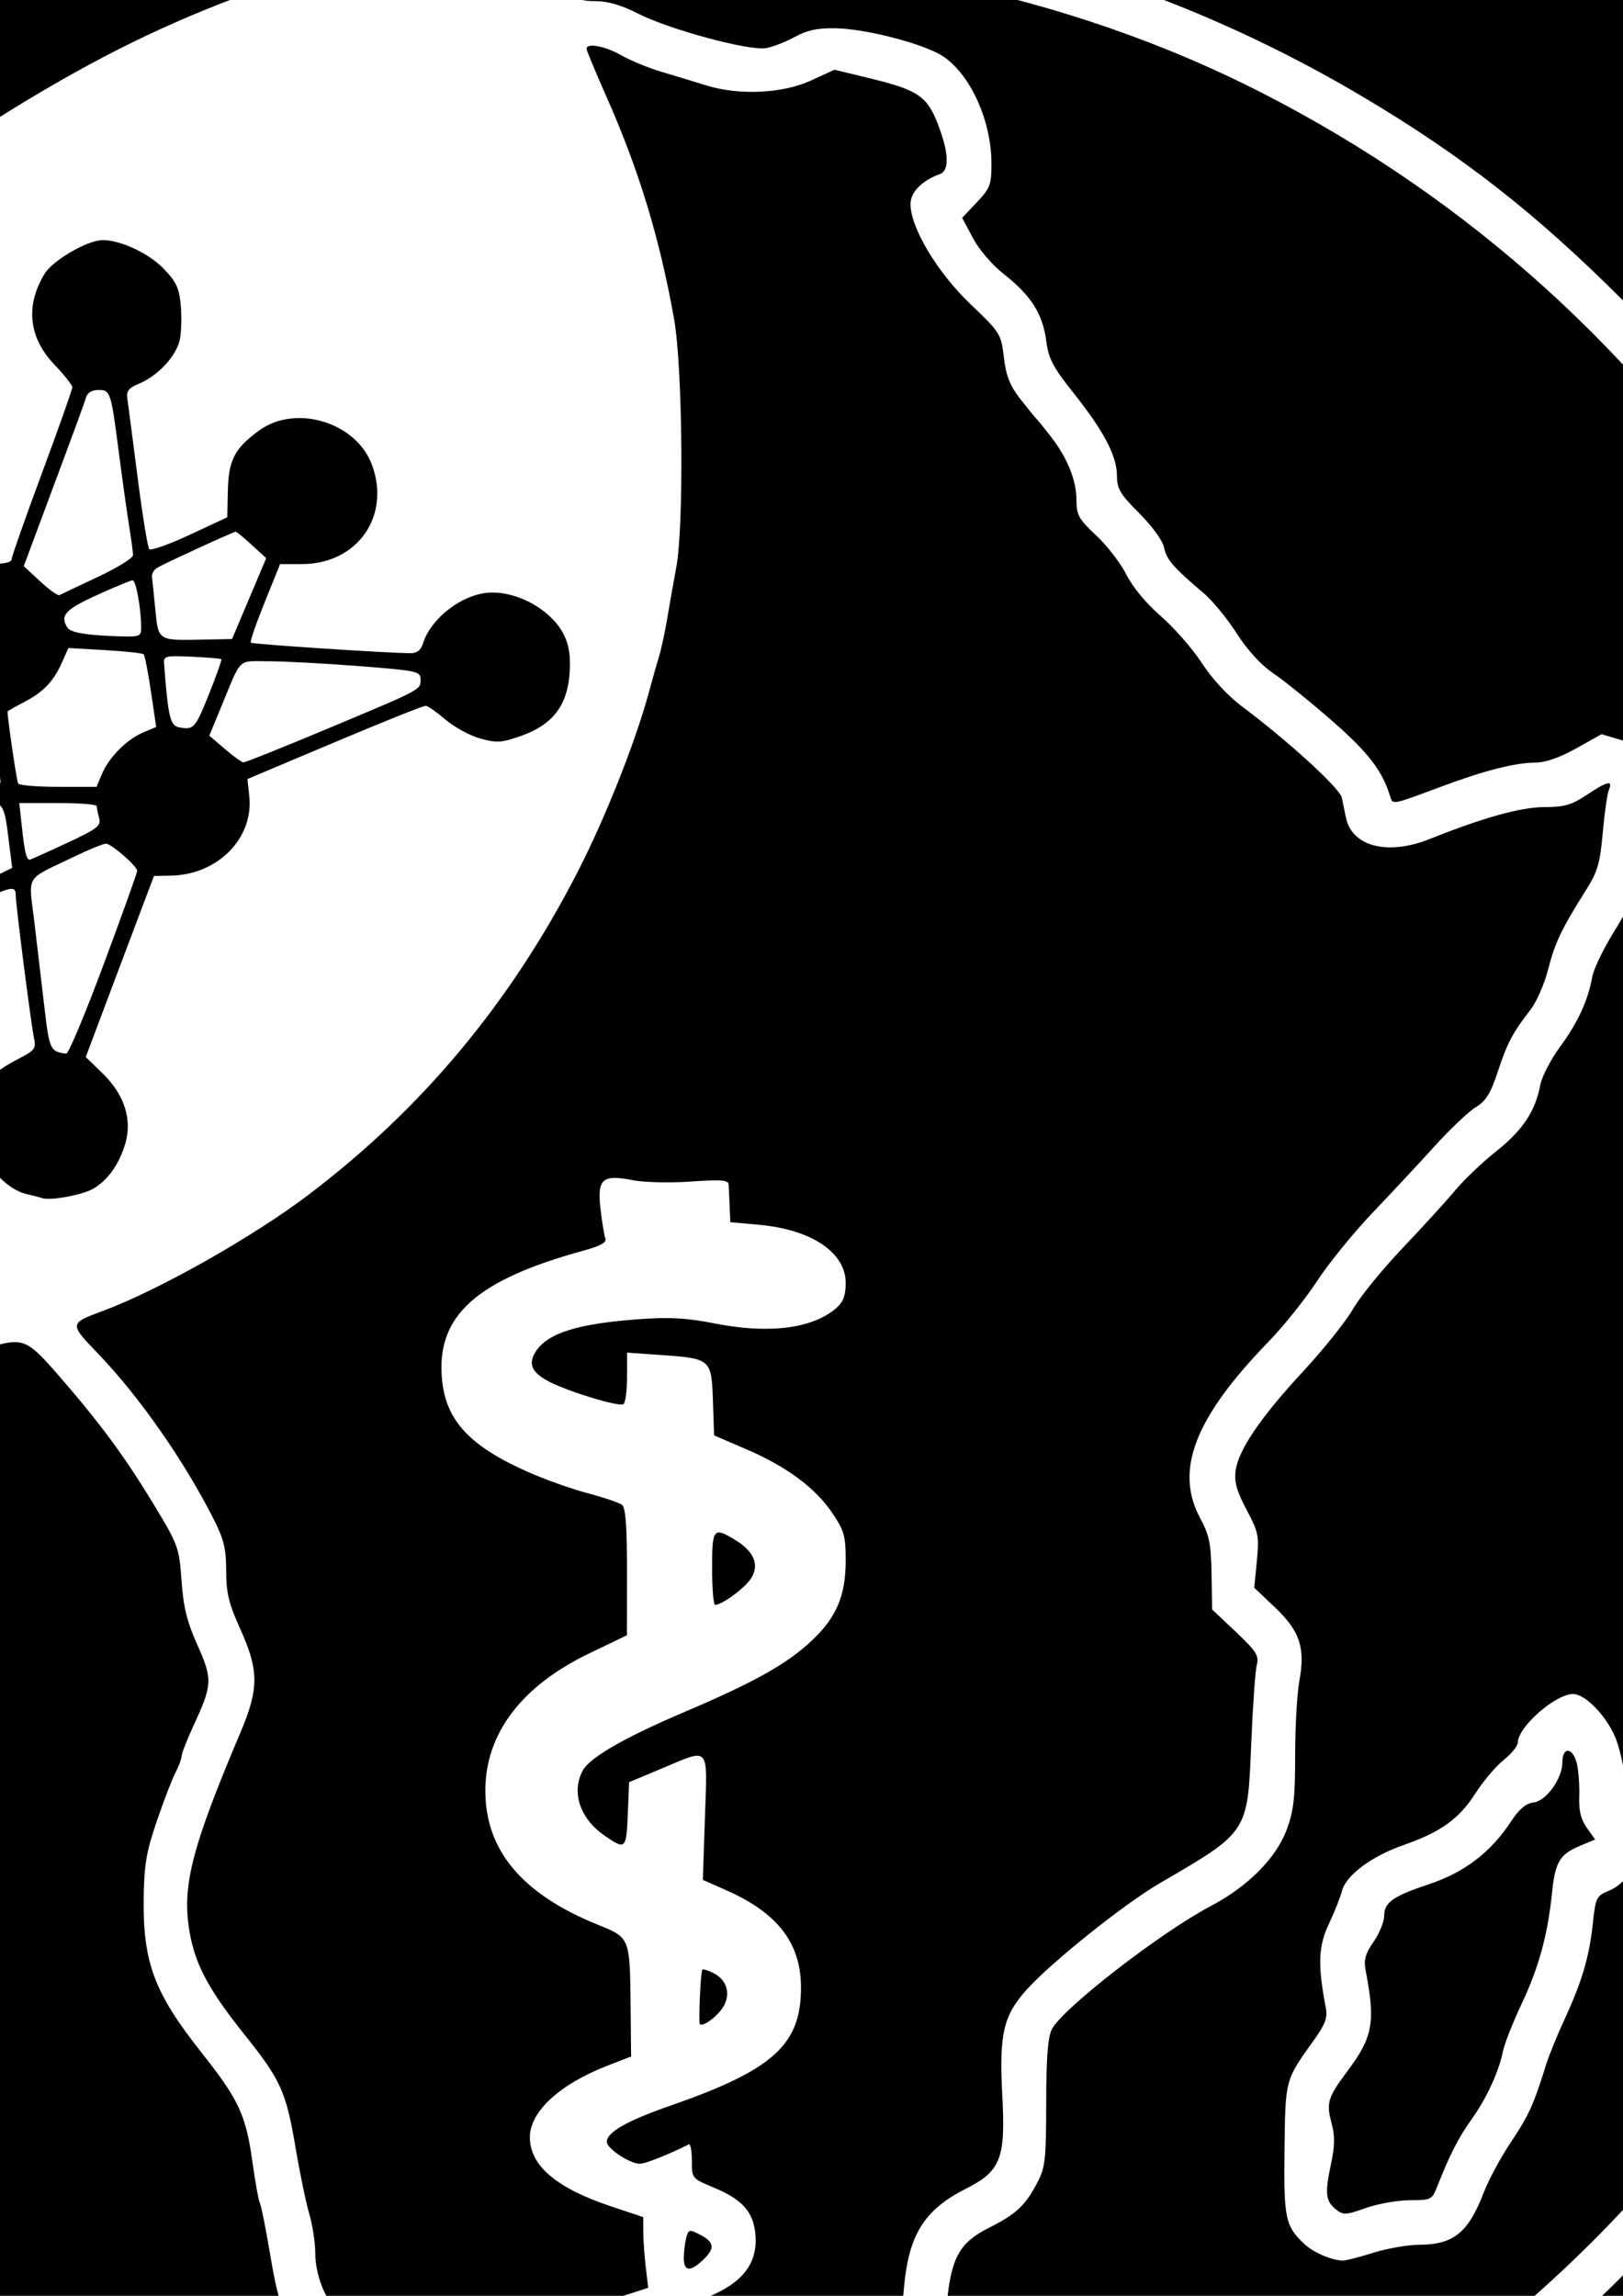 <?xml version="1.0" encoding="UTF-8" standalone="no"?>
<!-- Created with Inkscape (http://www.inkscape.org/) -->

<svg
   xmlns:dc="http://purl.org/dc/elements/1.1/"
   xmlns:cc="http://creativecommons.org/ns#"
   xmlns:rdf="http://www.w3.org/1999/02/22-rdf-syntax-ns#"
   xmlns:svg="http://www.w3.org/2000/svg"
   xmlns="http://www.w3.org/2000/svg"
   xmlns:sodipodi="http://sodipodi.sourceforge.net/DTD/sodipodi-0.dtd"
   xmlns:inkscape="http://www.inkscape.org/namespaces/inkscape"
   width="210mm"
   height="297mm"
   viewBox="0 0 210 297"
   version="1.1"
   id="svg8"
   inkscape:version="0.92.4 (5da689c313, 2019-01-14)"
   sodipodi:docname="logo.svg">
  <defs
     id="defs2" />
  <sodipodi:namedview
     id="base"
     pagecolor="#ffffff"
     bordercolor="#666666"
     borderopacity="1.0"
     inkscape:pageopacity="0.0"
     inkscape:pageshadow="2"
     inkscape:zoom="0.35"
     inkscape:cx="400"
     inkscape:cy="560"
     inkscape:document-units="mm"
     inkscape:current-layer="layer1"
     showgrid="false"
     inkscape:window-width="2752"
     inkscape:window-height="1875"
     inkscape:window-x="-13"
     inkscape:window-y="-13"
     inkscape:window-maximized="1" />
  <g
     inkscape:label="Layer 1"
     inkscape:groupmode="layer"
     id="layer1">
    <path
       style="fill:#000000;stroke-width:0.524"
       d="M -144.671,156.015 V -41.761 H 78.515 301.701 V 156.015 353.791 H 78.515 -144.671 Z m 247.024,187.815 c 35.762,-2.566 70.432,-16.8 97.447,-40.007 17.955,-15.424 32.67,-34.215 43.337,-55.338 5.091,-10.083 10.979,-25.239 12.922,-33.268 0.279,-1.153 0.977,-3.982 1.551,-6.287 1.209,-4.858 2.838,-13.975 3.838,-21.48 0.453,-3.399 0.696,-10.853 0.692,-21.218 -0.006,-16.61 -0.429,-21.626 -2.893,-34.316 -0.931,-4.794 -1.446,-7.089 -3.116,-13.884 -2.078,-8.455 -7.674,-22.843 -13.041,-33.53 -8.908,-17.738 -18.647,-31.173 -33.06,-45.603 -11.245,-11.259 -20.876,-18.791 -33.838,-26.464 -29.295,-17.341 -62.244,-25.386 -95.55,-23.328 -11.724,0.724 -24.071,2.587 -31.463,4.747 -1.007,0.294 -1.891,0.535 -1.965,0.535 -0.385,0 -0.051,-1.719 0.507,-2.614 0.942,-1.509 -0.058,-2.229 -3.494,-2.514 -2.747,-0.228 -2.915,-0.171 -3.424,1.168 -0.759,1.997 -0.676,2.387 0.513,2.387 1.191,0 1.358,0.957 0.393,2.246 -0.36,0.481 -3.248,1.786 -6.418,2.9 -11.948,4.201 -20.87,8.422 -32.093,15.185 -42.274,25.474 -72.241,68.702 -81.88,118.112 -0.928,4.756 -1.389,6.157 -2.03,6.159 -0.456,0.002 -1.504,0.355 -2.33,0.786 -2.144,1.118 -2.429,1 -2.429,-1.004 0,-3.349 -4.663,-5.686 -7.893,-3.957 -1.166,0.624 -1.241,0.267 -0.433,-2.052 1.125,-3.228 -1.633,-6.873 -5.201,-6.873 -3.839,0 -9.397,4.034 -10.606,7.697 -1.694,5.132 4.014,8.705 9.464,5.924 1.13,-0.576 2.149,-1.048 2.265,-1.048 0.116,0 -0.346,1.101 -1.027,2.446 -1.694,3.346 -1.612,5.502 0.291,7.631 1.327,1.485 1.848,1.704 3.938,1.661 1.881,-0.039 2.866,-0.418 4.496,-1.727 l 2.087,-1.677 v 3.128 c 0,2.601 0.229,3.4 1.356,4.74 0.746,0.887 1.866,1.616 2.489,1.62 0.623,0.004 1.386,0.181 1.696,0.393 0.371,0.254 0.584,4.494 0.625,12.435 0.213,41.813 13.591,79.83 39.637,112.641 4.498,5.666 18.292,19.829 23.525,24.153 10.645,8.797 20.861,15.502 33.088,21.718 27.402,13.929 57.354,19.978 88.026,17.778 z m -24.1,-5.74 c -12.983,-1.18 -20.496,-2.517 -14.669,-2.611 1.441,-0.023 4.388,-0.532 6.549,-1.131 2.224,-0.616 6.708,-1.265 10.332,-1.494 6.257,-0.395 6.484,-0.453 9.954,-2.543 1.953,-1.176 4.966,-2.671 6.695,-3.322 6.87,-2.586 10.014,-5.146 15.984,-13.015 0.984,-1.297 2.832,-3.536 4.108,-4.977 4.037,-4.56 4.855,-6.249 5.298,-10.942 0.564,-5.971 1.637,-7.924 5.397,-9.822 3.592,-1.813 4.739,-2.877 6.297,-5.842 1.053,-2.003 1.162,-2.968 1.17,-10.33 0.006,-5.812 0.212,-8.521 0.724,-9.529 1.362,-2.68 14.036,-12.51 20.576,-15.958 4.805,-2.534 8.438,-6.184 9.814,-9.863 0.904,-2.417 1.098,-4.116 1.098,-9.63 0,-3.682 0.247,-8.029 0.548,-9.659 0.788,-4.262 0.059,-6.434 -3.189,-9.51 l -2.65,-2.509 0.336,-3.476 c 0.312,-3.226 0.217,-3.702 -1.331,-6.62 -1.271,-2.396 -1.608,-3.595 -1.417,-5.041 0.354,-2.689 3.221,-6.906 8.744,-12.864 2.625,-2.831 5.516,-6.444 6.424,-8.029 0.908,-1.585 3.785,-5.125 6.392,-7.867 2.607,-2.742 5.684,-6.116 6.836,-7.499 1.153,-1.382 3.565,-3.678 5.36,-5.101 3.386,-2.684 5.03,-5.161 5.662,-8.533 0.203,-1.083 1.355,-3.312 2.559,-4.953 2.314,-3.153 3.61,-5.965 4.167,-9.041 0.186,-1.026 1.429,-3.62 2.764,-5.763 3.186,-5.117 4.374,-8.431 4.374,-12.196 0,-2.538 0.235,-3.355 1.346,-4.675 1.005,-1.195 1.261,-1.943 1.01,-2.957 -0.526,-2.128 -2.861,-4.193 -5.695,-5.035 l -2.595,-0.771 -3.274,1.831 c -2.136,1.195 -3.973,1.834 -5.284,1.839 -2.611,0.011 -6.688,1.053 -12.227,3.127 -6.341,2.374 -6.235,2.354 -6.57,1.247 -1.006,-3.32 -2.832,-5.693 -7.551,-9.809 -2.811,-2.452 -6.227,-5.212 -7.593,-6.134 -1.562,-1.054 -3.307,-2.961 -4.705,-5.142 -1.222,-1.907 -3.146,-4.248 -4.274,-5.202 -3.893,-3.291 -4.815,-4.35 -5.122,-5.887 -0.181,-0.904 -1.506,-2.74 -3.203,-4.437 -2.473,-2.473 -2.895,-3.179 -2.897,-4.848 -0.003,-2.566 -1.675,-5.762 -5.596,-10.695 -2.711,-3.411 -3.256,-4.453 -3.563,-6.811 -0.448,-3.447 -1.961,-5.834 -5.416,-8.547 -1.548,-1.216 -3.253,-3.195 -4.062,-4.715 l -1.393,-2.62 1.895,-2.002 c 1.726,-1.823 1.895,-2.271 1.895,-5.015 0,-5.917 -3.109,-12.313 -6.933,-14.264 -3.068,-1.565 -9.674,-3.183 -13.237,-3.242 -2.33,-0.039 -3.683,0.246 -5.23,1.101 -1.147,0.634 -2.828,1.293 -3.734,1.463 -2.166,0.406 -12.561,-2.397 -16.651,-4.49 -2.046,-1.047 -3.86,-1.58 -5.381,-1.58 -1.923,0 -2.389,-0.207 -2.876,-1.274 -0.319,-0.701 -1.279,-1.564 -2.132,-1.917 -2.483,-1.029 -0.819,-1.463 8.058,-2.101 27.575,-1.983 58.078,4.32 83.184,17.188 26.802,13.738 48.803,33.64 65.615,59.356 8.582,13.127 15.449,28.275 21.019,46.366 2.386,7.751 5.291,23.668 6.118,33.53 4.268,50.856 -13.289,100.741 -48.111,136.701 -23.915,24.696 -55.145,41.694 -87.567,47.66 -12.75,2.346 -31.319,3.416 -42.175,2.429 z M 177.618,291.452 c 1.827,-0.573 4.5,-1.046 5.941,-1.051 4.527,-0.017 6.43,-1.556 8.448,-6.829 0.613,-1.6 2.198,-4.525 3.522,-6.501 2.265,-3.377 2.941,-4.87 4.524,-9.987 0.357,-1.153 1.439,-3.809 2.406,-5.903 2.247,-4.866 3.173,-8.017 3.641,-12.382 0.357,-3.338 0.454,-3.529 2.133,-4.231 3.332,-1.392 4.931,-6.365 3.146,-9.785 -0.399,-0.765 -0.898,-2.875 -1.108,-4.689 -0.211,-1.814 -0.796,-4.254 -1.301,-5.421 -1.215,-2.806 -3.888,-5.527 -5.429,-5.527 -2.282,0 -7.147,4.27 -7.147,6.273 -1e-5,0.44 -0.824,1.457 -1.83,2.26 -1.006,0.803 -2.648,2.739 -3.648,4.302 -2.129,3.328 -4.473,5.014 -9.332,6.714 -4.15,1.451 -7.445,3.915 -7.955,5.949 -0.2,0.798 -0.966,2.723 -1.702,4.278 -1.356,2.866 -1.44,5.301 -0.377,10.84 0.243,1.264 -0.074,2.112 -1.564,4.191 -3.722,5.193 -3.671,5.003 -3.784,14.116 -0.111,8.925 0.098,9.917 2.568,12.225 1.169,1.092 3.326,2.037 4.918,2.155 0.335,0.025 2.103,-0.423 3.929,-0.996 z m -4.817,-5.681 c -1.299,-1.055 -1.393,-2.054 -0.56,-5.948 0.477,-2.23 0.491,-3.518 0.056,-5.134 -0.717,-2.662 -0.513,-3.328 2.085,-6.81 3.268,-4.38 3.61,-6.304 2.313,-12.991 -0.261,-1.347 -0.038,-2.143 1.038,-3.696 0.754,-1.088 1.371,-2.609 1.371,-3.379 0,-1.703 1.165,-2.522 5.763,-4.05 4.645,-1.544 8.035,-4.145 10.707,-8.216 0.987,-1.504 1.875,-2.247 2.816,-2.358 1.68,-0.197 3.766,-3.085 3.766,-5.216 0,-2.084 1.388,-1.93 1.882,0.208 0.216,0.936 0.352,2.844 0.301,4.238 -0.066,1.825 0.209,2.958 0.982,4.043 l 1.074,1.508 -1.935,0.808 c -2.643,1.104 -3.227,2.075 -3.637,6.036 -0.572,5.533 -1.695,9.648 -3.926,14.387 -1.154,2.453 -2.249,5.229 -2.433,6.169 -0.511,2.618 -2.127,6.112 -4.088,8.842 -1.654,2.302 -2.81,4.572 -4.442,8.717 -0.641,1.628 -0.794,1.703 -3.501,1.703 -1.557,0 -4.119,0.453 -5.693,1.006 -2.682,0.943 -2.93,0.951 -3.94,0.131 z M 50.224,333.403 c -35.007,-9.087 -65.176,-28.697 -88.332,-57.413 -22.074,-27.376 -35.996,-63.64 -37.753,-98.339 l -0.348,-6.872 1.264,0.387 c 19.82,6.064 39.733,8.299 56.451,6.336 6.919,-0.812 12.71,-1.893 17.042,-3.179 4.418,-1.312 4.924,-1.112 8.977,3.546 5.405,6.211 8.572,10.497 12.305,16.654 3.238,5.339 3.346,5.632 3.656,9.954 0.247,3.449 0.71,5.326 2.053,8.324 1.979,4.417 1.946,5.151 -0.457,10.343 -0.868,1.876 -1.58,3.689 -1.582,4.029 -0.002,0.34 -0.358,1.299 -0.792,2.13 -0.434,0.832 -1.522,3.661 -2.419,6.287 -1.363,3.992 -1.641,5.634 -1.697,10.014 -0.105,8.279 1.377,12.224 7.49,19.942 4.8,6.06 5.729,8.046 6.567,14.046 0.381,2.726 0.822,5.167 0.981,5.424 0.159,0.257 0.768,3.32 1.353,6.806 0.821,4.893 1.431,6.962 2.676,9.073 2.368,4.015 5.519,8.615 9.062,13.226 2.858,3.72 3.079,4.191 2.53,5.395 -1.395,3.063 -0.273,6.156 3.735,10.295 1.554,1.605 3.984,3.52 5.401,4.257 2.42,1.259 2.48,1.338 1.003,1.324 -0.864,-0.008 -4.99,-0.902 -9.168,-1.987 z m 9.954,-5.17 c -4.333,-2.827 -5.872,-5.177 -5.137,-7.84 0.801,-2.903 0.068,-5.453 -2.387,-8.298 -3.051,-3.536 -9.174,-12.454 -10.647,-15.509 -0.754,-1.562 -1.214,-3.474 -1.214,-5.043 0,-1.39 -0.348,-3.698 -0.773,-5.129 -0.425,-1.431 -1.234,-5.342 -1.798,-8.69 -1.194,-7.094 -1.912,-8.679 -6.563,-14.486 -4.629,-5.78 -6.402,-9.087 -7.127,-13.294 -1.02,-5.919 0.229,-10.814 6.604,-25.878 2.374,-5.61 2.368,-7.979 -0.036,-13.303 -1.505,-3.333 -1.834,-4.686 -1.834,-7.547 0,-2.84 -0.294,-4.068 -1.588,-6.632 -3.821,-7.57 -9.664,-15.936 -15.019,-21.503 -3.71,-3.858 -3.708,-3.876 0.627,-5.483 7.245,-2.685 19.463,-9.589 26.704,-15.088 14.632,-11.113 25.937,-24.651 34.619,-41.456 3.642,-7.049 7.583,-16.962 9.374,-23.576 0.468,-1.729 1.069,-3.851 1.334,-4.715 0.266,-0.864 0.73,-3.045 1.031,-4.846 0.301,-1.801 0.822,-4.748 1.159,-6.549 1.004,-5.377 0.821,-25.85 -0.287,-32.089 -1.852,-10.431 -4.556,-19.316 -8.77,-28.815 -1.406,-3.17 -2.557,-5.94 -2.557,-6.156 0,-0.8 2.423,-0.343 4.512,0.852 1.185,0.678 3.542,1.644 5.239,2.147 1.697,0.503 4.264,1.283 5.705,1.733 4.242,1.325 9.894,1.071 13.549,-0.608 l 3.071,-1.411 4.595,1.113 c 6.213,1.505 7.412,2.319 8.812,5.977 1.407,3.677 1.489,5.955 0.23,6.41 -2.316,0.836 -3.798,2.348 -3.798,3.876 0,3.051 3.472,8.85 7.737,12.922 3.888,3.712 3.991,3.877 4.35,6.922 0.283,2.398 0.772,3.639 2.116,5.366 0.962,1.235 1.879,2.364 2.038,2.508 0.159,0.144 1.022,1.205 1.917,2.358 2.16,2.78 3.322,5.678 3.322,8.284 0,1.875 0.307,2.418 2.559,4.52 1.408,1.314 3.162,3.592 3.898,5.061 0.809,1.615 2.57,3.738 4.45,5.367 1.711,1.482 4.101,4.214 5.311,6.071 1.327,2.037 3.379,4.257 5.172,5.596 5.947,4.443 12.689,10.599 12.938,11.814 0.138,0.673 0.38,1.842 0.538,2.597 0.785,3.743 5.41,4.922 10.826,2.76 6.968,-2.782 11.773,-4.121 14.82,-4.129 2.608,-0.007 3.545,-0.276 5.501,-1.576 2.699,-1.794 3.417,-1.958 2.873,-0.655 -0.21,0.504 -0.567,3.001 -0.793,5.548 -0.348,3.924 -0.671,5.043 -2.117,7.335 -3.204,5.077 -4.076,6.896 -4.938,10.301 -0.474,1.873 -1.5,4.231 -2.281,5.239 -2.337,3.018 -3.004,4.28 -4.25,8.043 -0.934,2.821 -1.541,3.801 -2.831,4.574 -0.903,0.542 -3.293,2.803 -5.31,5.025 -2.017,2.222 -5.656,6.125 -8.087,8.673 -2.431,2.548 -5.651,6.514 -7.155,8.814 -1.504,2.299 -4.319,5.815 -6.256,7.812 -9.607,9.907 -12.215,16.672 -8.835,22.913 1.148,2.119 1.375,3.245 1.441,7.133 l 0.078,4.616 3.064,2.898 c 2.671,2.526 3.019,3.076 2.71,4.29 -0.195,0.766 -0.516,5.304 -0.713,10.084 -0.481,11.671 -0.322,11.43 -11.872,18.163 -4.579,2.669 -14.004,10.206 -17.175,13.733 -3.054,3.397 -3.594,5.763 -3.161,13.847 0.429,8.012 -0.219,9.654 -4.709,11.92 -5.374,2.713 -7.393,5.918 -8.009,12.715 -0.421,4.641 -0.334,4.494 -8.697,14.863 -5.868,7.276 -7.05,8.257 -12.736,10.569 -2.305,0.937 -5.604,2.555 -7.33,3.595 -2.996,1.806 -3.424,1.908 -9.43,2.25 -3.568,0.203 -7.29,0.723 -8.598,1.2 -1.268,0.463 -3.508,0.975 -4.977,1.139 -2.346,0.261 -2.958,0.11 -5.029,-1.241 z m 27.22,-27.908 c 0.029,-1.616 0.908,-2.589 2.355,-2.606 0.591,-0.007 2.253,-0.655 3.694,-1.441 3.244,-1.769 4.61,-4.117 4.281,-7.355 -0.288,-2.833 -1.727,-4.415 -5.401,-5.938 -2.794,-1.158 -2.809,-1.177 -2.809,-3.469 0,-1.268 -0.177,-2.216 -0.393,-2.107 -2.621,1.317 -5.632,2.509 -6.33,2.508 -1.31,-0.003 -4.279,-1.97 -4.279,-2.836 0,-1.245 2.592,-2.718 8.245,-4.686 13.285,-4.624 16.879,-7.875 16.879,-15.266 0,-5.737 -2.997,-9.645 -9.653,-12.589 l -3.047,-1.347 0.272,-8.094 c 0.317,-9.433 0.734,-8.966 -5.624,-6.3 l -4.191,1.757 -0.143,3.595 c -0.205,5.174 -0.251,5.224 -3.026,3.315 -3.194,-2.197 -4.335,-5.603 -2.823,-8.428 0.888,-1.659 5.442,-4.282 13.064,-7.525 9.038,-3.845 13.246,-6.189 16.443,-9.158 3.3,-3.065 4.513,-5.883 4.513,-10.482 0,-3.153 -0.197,-3.857 -1.703,-6.098 -2.204,-3.279 -5.901,-6.029 -11.132,-8.28 l -4.193,-1.804 -0.151,-4.483 c -0.182,-5.388 -0.263,-5.46 -6.675,-5.913 l -4.438,-0.313 v 3.19 c 0,1.755 -0.212,3.322 -0.472,3.482 -0.581,0.359 -6.958,-1.568 -9.548,-2.886 -2.315,-1.177 -2.835,-2.337 -1.774,-3.956 1.558,-2.378 5.469,-3.589 13.441,-4.162 3.879,-0.279 6.127,-0.15 9.684,0.556 7.054,1.4 12.724,0.673 15.783,-2.023 0.864,-0.762 1.179,-1.616 1.179,-3.203 0,-3.966 -4.421,-6.926 -11.264,-7.541 l -3.667,-0.329 -0.088,-2.096 c -0.049,-1.153 -0.108,-2.412 -0.131,-2.799 -0.034,-0.562 -1.022,-0.635 -4.889,-0.362 -2.665,0.188 -6.02,0.112 -7.454,-0.168 -4.006,-0.783 -4.674,-0.203 -4.235,3.678 0.195,1.72 0.479,3.453 0.631,3.85 0.198,0.515 -0.602,0.963 -2.781,1.56 -13.983,3.829 -19.103,8.462 -18.364,16.619 0.492,5.428 3.641,8.772 11.464,12.174 2.122,0.923 5.504,2.111 7.517,2.641 2.013,0.53 3.954,1.19 4.314,1.465 0.475,0.364 0.652,2.747 0.646,8.689 l -0.009,8.187 -4.837,2.324 c -8.804,4.229 -13.482,10.396 -13.482,17.773 0,7.723 4.744,13.376 14.558,17.35 4.182,1.693 4.15,1.613 4.24,10.756 l 0.062,6.29 -3.083,1.195 c -6.156,2.387 -10.015,5.946 -10.015,9.234 0,3.69 3.421,6.599 10.551,8.974 l 4.118,1.371 0.005,1.922 c 0.003,1.057 0.148,3.115 0.323,4.573 l 0.319,2.651 -2.741,0.885 c -1.508,0.487 -3.244,0.909 -3.86,0.939 -1.861,0.089 2.348,0.992 4.382,0.94 2.885,-0.074 3.143,10e-4 3.143,0.911 0,0.471 0.285,1.807 0.633,2.97 l 0.633,2.114 0.653,-1.529 c 0.359,-0.841 0.663,-2.131 0.676,-2.865 z m 1.079,-8.225 c 0.004,-0.792 0.147,-1.964 0.319,-2.604 0.296,-1.104 0.389,-1.123 1.827,-0.379 1.831,0.947 1.908,1.776 0.302,3.285 -1.634,1.535 -2.456,1.434 -2.448,-0.302 z m 2.046,-30.368 c -0.122,-1.167 0.158,-6.726 0.348,-6.916 0.121,-0.121 0.816,0.098 1.544,0.488 1.713,0.917 2.172,2.781 1.091,4.431 -0.884,1.349 -2.908,2.705 -2.982,1.998 z m 1.615,-58.827 c 0,-5.212 0.163,-5.41 3.023,-3.667 2.43,1.482 3.138,3.243 2,4.98 -0.826,1.26 -3.733,3.395 -4.63,3.4 -0.216,0.001 -0.393,-2.12 -0.393,-4.713 z M 5.429,154.992 c -0.288,-0.107 -1.154,-0.333 -1.924,-0.503 -3.308,-0.727 -6.72,-5.332 -6.72,-9.07 0,-1.897 1.448,-5.334 2.829,-6.715 0.353,-0.353 1.645,-1.154 2.871,-1.78 1.975,-1.007 2.194,-1.298 1.925,-2.549 -0.373,-1.734 -2.366,-17.301 -2.378,-18.57 -0.012,-1.314 -0.551,-1.186 -6.04,1.431 l -4.924,2.347 0.3,2.536 c 0.648,5.471 -3.789,10.208 -9.561,10.208 -9.56,0 -13.745,-12.1 -5.965,-17.249 1.773,-1.173 2.824,-1.466 5.389,-1.499 l 3.186,-0.042 2.254,-5.169 c 1.239,-2.843 2.254,-5.226 2.254,-5.297 0,-0.07 -3.006,-0.275 -6.68,-0.455 -3.674,-0.18 -8.697,-0.461 -11.163,-0.624 l -4.483,-0.297 -0.978,2.169 c -2.005,4.447 -6.041,6.404 -11.363,5.51 -4.424,-0.743 -8.393,-6.453 -7.563,-10.88 0.811,-4.322 4.883,-7.682 9.33,-7.697 3.036,-0.011 4.852,0.728 7.228,2.941 l 1.834,1.707 9.954,-4.203 c 15.384,-6.496 14.275,-5.882 14.001,-7.748 -0.386,-2.633 0.357,-5.188 2.082,-7.152 2.233,-2.543 4.061,-3.367 7.467,-3.367 1.824,0 2.908,-0.222 2.908,-0.596 0,-0.328 1.768,-5.357 3.929,-11.175 2.161,-5.818 3.929,-10.812 3.929,-11.098 0,-0.286 -1.037,-1.601 -2.304,-2.924 -3.345,-3.491 -3.798,-7.626 -1.287,-11.761 1.063,-1.751 5.568,-4.359 7.53,-4.359 2.306,0 5.908,1.68 7.836,3.653 1.639,1.678 2.04,2.511 2.247,4.666 0.139,1.443 0.097,3.453 -0.094,4.466 -0.398,2.12 -2.788,4.737 -5.278,5.777 -1.356,0.567 -1.676,0.973 -1.532,1.948 0.1,0.677 0.696,5.24 1.323,10.138 0.628,4.899 1.307,9.095 1.51,9.325 0.203,0.23 2.558,-0.602 5.233,-1.849 l 4.864,-2.268 0.077,-3.437 c 0.089,-3.983 0.876,-5.491 4.072,-7.807 4.704,-3.407 12.479,-1.065 14.543,4.382 2.528,6.671 -1.842,12.918 -9.036,12.918 h -2.82 l -2.009,4.971 c -1.105,2.734 -1.908,5.072 -1.785,5.195 0.202,0.201 17.849,1.36 20.714,1.36 0.77,0 1.307,-0.41 1.54,-1.179 1.045,-3.442 5.334,-6.643 8.934,-6.668 3.734,-0.026 7.902,2.453 9.388,5.586 0.633,1.334 0.827,2.765 0.669,4.943 -0.298,4.126 -2.241,6.609 -6.272,8.019 -2.554,0.893 -3.161,0.931 -5.304,0.331 -1.331,-0.373 -3.351,-1.475 -4.49,-2.449 -1.138,-0.974 -2.275,-1.772 -2.525,-1.772 -0.454,0 -6.252,2.355 -17.256,7.008 l -5.827,2.464 0.237,2.206 c 0.585,5.452 -4.075,10.175 -10.148,10.286 l -2.181,0.04 -1.34,3.536 c -0.737,1.945 -2.724,7.216 -4.415,11.713 l -3.075,8.176 2.196,2.137 c 2.819,2.743 3.848,5.976 2.904,9.124 -0.788,2.631 -2.237,4.662 -4.116,5.769 -1.395,0.822 -5.634,1.599 -6.653,1.22 z m 8.003,-30.285 c 2.384,-6.409 4.329,-11.833 4.322,-12.053 -0.02,-0.608 -3.333,-3.496 -4.031,-3.514 -0.337,-0.008 -2.223,0.763 -4.191,1.714 -6.443,3.114 -5.842,2.095 -5.067,8.584 0.372,3.116 0.956,8.072 1.298,11.013 0.619,5.327 0.765,5.631 2.81,5.851 0.288,0.031 2.475,-5.187 4.859,-11.596 z m -17.264,-9.819 5.408,-2.611 -0.374,-2.991 c -0.728,-5.83 -0.543,-5.617 -5.24,-6.003 -2.285,-0.188 -4.345,-0.224 -4.578,-0.082 -0.369,0.226 -2.282,4.18 -3.121,6.448 -0.16,0.432 -0.664,1.659 -1.121,2.727 l -0.831,1.941 1.7,1.593 c 0.935,0.876 1.936,1.592 2.224,1.591 0.288,-10e-4 2.958,-1.177 5.932,-2.613 z m 12.406,-5.793 c 4.044,-1.886 4.524,-2.255 4.25,-3.274 -0.169,-0.632 -0.311,-1.326 -0.315,-1.542 -0.004,-0.216 -2.259,-0.393 -5.01,-0.393 h -5.003 l 0.357,3.274 c 0.337,3.095 0.571,4.06 0.984,4.06 0.099,0 2.23,-0.957 4.737,-2.126 z m 4.634,-9.007 c 0.908,-2.148 3.22,-4.459 5.354,-5.351 l 1.647,-0.688 -0.675,-4.565 c -0.371,-2.511 -0.798,-4.688 -0.948,-4.838 -0.15,-0.15 -2.404,-0.395 -5.008,-0.543 l -4.734,-0.27 -0.781,1.775 c -1.102,2.506 -2.424,3.905 -4.92,5.206 -1.191,0.621 -2.165,1.17 -2.165,1.22 0,0.984 1.18,9.022 1.369,9.329 0.145,0.235 2.487,0.428 5.204,0.428 H 12.488 Z M -0.261,97.73 c -0.187,-1.945 -0.478,-4.043 -0.647,-4.663 -0.338,-1.243 -2.629,-1.974 -3.226,-1.03 -0.908,1.434 -3.654,8.673 -3.391,8.936 0.161,0.161 1.938,0.293 3.948,0.293 h 3.655 z m -8.731,0.564 c 0.596,-1.347 1.487,-3.586 1.981,-4.977 l 0.898,-2.528 -1.914,-1.914 -1.914,-1.914 -11.437,4.883 c -6.29,2.686 -11.708,5.088 -12.038,5.338 -1.162,0.881 -0.168,2.508 1.579,2.584 0.903,0.039 4.471,0.234 7.929,0.432 3.458,0.199 7.985,0.402 10.061,0.453 l 3.774,0.092 z M 41.986,94.432 c 12.709,-5.318 12.429,-5.171 12.429,-6.516 0,-1.072 -0.364,-1.152 -7.99,-1.747 -4.394,-0.343 -9.641,-0.623 -11.66,-0.622 -4.134,0.003 -3.406,-0.721 -6.291,6.251 l -1.394,3.367 2.01,1.721 c 1.106,0.947 2.193,1.73 2.417,1.741 0.224,0.011 4.939,-1.877 10.478,-4.195 z m -14.935,-4.662 c 0.958,-2.39 1.672,-4.413 1.586,-4.495 -0.086,-0.082 -1.806,-0.225 -3.823,-0.319 -3.384,-0.158 -3.661,-0.091 -3.589,0.866 0.522,6.888 0.792,8.048 1.924,8.265 1.922,0.368 2.104,0.167 3.901,-4.317 z m 5.186,-12.332 2.209,-5.23 -1.869,-1.712 c -1.028,-0.942 -1.963,-1.712 -2.077,-1.712 -0.282,0 -9.156,4.072 -10.139,4.652 -0.432,0.255 -0.746,0.786 -0.697,1.18 0.049,0.394 0.243,2.294 0.431,4.222 0.397,4.068 0.333,4.026 6.015,3.91 l 3.916,-0.08 z m -13.971,3.731 c 0,-2.381 -0.67,-6.098 -1.1,-6.098 -0.238,0 -2.328,0.864 -4.644,1.92 -4.092,1.866 -4.793,2.639 -3.805,4.193 0.421,0.662 2.473,1.006 6.798,1.138 2.565,0.078 2.751,4.1e-4 2.751,-1.153 z m -5.632,-6.523 c 2.521,-1.18 4.582,-2.452 4.58,-2.825 -0.002,-0.374 -0.233,-2.094 -0.512,-3.823 -0.28,-1.729 -0.874,-5.973 -1.322,-9.43 -1.026,-7.931 -1.088,-8.121 -2.667,-8.121 -0.774,0 -1.402,0.367 -1.569,0.917 -0.312,1.029 -0.953,2.775 -5.141,14.015 l -2.928,7.859 2.128,1.975 c 1.171,1.086 2.29,1.886 2.487,1.778 0.198,-0.108 2.422,-1.163 4.943,-2.343 z m -96.612,75.637 c -0.659,-1.446 0.107,-5.444 1.437,-7.497 0.919,-1.418 2.502,-1.613 2.128,-0.262 -0.14,0.504 -0.415,2.331 -0.612,4.06 -0.549,4.824 -1.753,6.332 -2.953,3.698 z m -11.927,-5.744 c -0.928,-1.118 -0.168,-3.164 2.152,-5.8 2.914,-3.311 5.103,-3.157 4.343,0.306 -0.354,1.612 -4.308,6.23 -5.335,6.23 -0.302,0 -0.824,-0.331 -1.16,-0.736 z m -9.647,-9.568 c -0.873,-0.873 -0.158,-2.349 2.096,-4.333 3.835,-3.376 6.789,-3.463 5.638,-0.166 -0.842,2.412 -6.518,5.715 -7.733,4.5 z m -3.755,-7.509 c 0.888,-0.981 0.892,-1.11 0.072,-2.016 -0.836,-0.923 -0.658,-1.121 3.848,-4.264 4.887,-3.41 5.499,-4.382 3.753,-5.963 -0.923,-0.835 -1.295,-0.648 -7.4,3.717 -3.536,2.528 -6.545,4.9 -6.688,5.271 -0.338,0.877 1.085,2.425 3.181,3.458 2.115,1.043 2.107,1.044 3.235,-0.204 z m -6.943,-11.679 c -0.875,-0.974 -0.869,-1.051 0.144,-1.728 4.927,-3.294 8.325,-5.802 8.454,-6.239 0.084,-0.288 -0.28,-1.088 -0.81,-1.778 l -0.964,-1.254 -6.863,4.66 c -3.775,2.563 -6.872,4.913 -6.883,5.223 -0.026,0.74 1.936,2.508 3.91,3.523 1.472,0.757 1.646,0.739 2.75,-0.289 1.127,-1.05 1.138,-1.141 0.262,-2.117 z m -6.663,-9.827 c 0.185,-0.299 0.069,-0.866 -0.258,-1.26 -0.761,-0.916 -0.499,-1.085 5.477,-3.516 4.42,-1.799 4.713,-2.012 4.609,-3.362 -0.061,-0.793 -0.378,-1.606 -0.704,-1.808 -0.327,-0.202 -2.634,0.449 -5.128,1.447 -2.494,0.998 -5.89,2.322 -7.547,2.943 -3.697,1.386 -3.859,2.32 -0.891,5.144 1.74,1.655 2.301,1.923 3.114,1.488 0.546,-0.292 1.143,-0.776 1.328,-1.075 z m 3.748,-12.583 c 4.993,-1.892 5.58,-7.478 1.073,-10.204 -2.389,-1.445 -9.361,-1.458 -11.735,-0.021 -4.125,2.496 -3.524,8.031 1.09,10.04 1.952,0.85 7.533,0.958 9.572,0.186 z m -8.098,-3.625 c -1.5,-0.638 -2,-1.885 -1.162,-2.896 1.024,-1.234 7.386,-1.067 8.974,0.235 1.171,0.96 1.189,1.063 0.336,1.93 -1.047,1.065 -6.263,1.533 -8.148,0.731 z m 1.452,-11.272 c 0,-1.557 -0.362,-1.541 5.475,-0.251 6.663,1.473 7.099,1.429 7.099,-0.725 v -1.762 l -5.37,-1.18 c -9.872,-2.168 -10.459,-2.248 -10.94,-1.491 -0.659,1.039 -0.545,2.869 0.304,4.901 0.585,1.4 1.066,1.817 2.096,1.817 1.076,0 1.337,-0.255 1.337,-1.31 z m 10.673,-8.166 c 2.932,-0.814 4.52,-2.739 4.52,-5.478 0,-1.891 -0.278,-2.471 -1.843,-3.845 -2.3,-2.02 -3.712,-2.419 -8.547,-2.419 -3.676,0 -3.907,0.073 -5.37,1.711 -1.614,1.807 -2.035,4.485 -1.006,6.408 1.647,3.078 7.73,4.878 12.246,3.624 z m -7.693,-4.462 c -1.043,-0.565 -1.425,-1.133 -1.31,-1.944 0.144,-1.008 0.533,-1.164 3.26,-1.305 3.205,-0.165 5.561,0.484 6.689,1.844 0.533,0.643 0.471,0.919 -0.345,1.515 -1.328,0.971 -6.424,0.903 -8.295,-0.111 z m 1.106,-10.996 c 0.144,-1.007 0.358,-1.062 2.62,-0.669 1.355,0.235 3.406,0.664 4.559,0.953 3.637,0.912 4.82,0.722 5.211,-0.835 0.191,-0.762 0.158,-1.569 -0.074,-1.793 -0.232,-0.224 -2.19,-0.775 -4.351,-1.223 -2.161,-0.449 -5.668,-1.184 -7.794,-1.633 -2.126,-0.45 -4.012,-0.671 -4.191,-0.491 -0.553,0.553 -0.269,4.642 0.411,5.912 0.842,1.574 3.376,1.42 3.61,-0.22 z m 15.016,-8.053 c 2.191,-2.058 2.034,-5.691 -0.36,-8.293 -2.935,-3.191 -10.149,-4.862 -12.842,-2.975 -1.629,1.141 -2.329,4.059 -1.547,6.45 0.462,1.412 1.387,2.427 3.507,3.853 1.584,1.065 3.469,2.043 4.19,2.174 2.689,0.49 5.814,-0.046 7.052,-1.209 z m -7.314,-3.356 c -3.035,-1.426 -4.712,-3.091 -4.271,-4.241 0.647,-1.686 5.909,-0.281 8.594,2.295 1.347,1.292 1.43,1.678 0.55,2.557 -0.905,0.905 -1.913,0.778 -4.872,-0.612 z m 14.385,-8.018 c 0.605,-0.77 0.917,-1.58 0.693,-1.8 -0.224,-0.22 -3.118,-2.652 -6.43,-5.403 l -6.022,-5.002 -1.126,1.17 c -0.647,0.673 -1.271,2.201 -1.467,3.596 -0.324,2.306 -0.272,2.443 1.047,2.774 0.992,0.249 1.572,0.097 2.034,-0.534 0.58,-0.793 1.052,-0.553 4.645,2.36 2.2,1.783 4.138,3.466 4.307,3.74 0.51,0.824 1.16,0.572 2.318,-0.902 z m 7.77,-8.174 1.119,-1.191 -5.892,-6.223 -5.892,-6.223 -1.423,1.691 c -0.782,0.93 -1.426,1.967 -1.43,2.305 -0.004,0.338 -0.148,1.138 -0.319,1.779 -0.243,0.906 -0.007,1.303 1.064,1.791 1.165,0.531 1.478,0.488 2.042,-0.284 0.6,-0.821 1.051,-0.498 4.575,3.269 2.15,2.299 4.163,4.201 4.473,4.228 0.31,0.027 1.067,-0.487 1.682,-1.142 z m 8.934,-7.2 c 0.674,-0.562 1.146,-1.202 1.048,-1.423 -0.606,-1.372 -10.079,-12.714 -10.619,-12.714 -0.927,0 -2.216,1.542 -3.141,3.754 -0.723,1.731 -0.711,1.95 0.152,2.731 1.185,1.073 1.986,1.078 2.58,0.017 0.374,-0.668 1.219,0.112 4.264,3.929 2.089,2.619 3.954,4.754 4.144,4.745 0.191,-0.01 0.898,-0.477 1.572,-1.039 z m 8.546,-7.893 c 1.536,-0.822 2.647,-3.835 2.231,-6.051 -0.736,-3.926 -8.054,-9.22 -11.536,-8.346 -2.044,0.513 -4.396,3.234 -4.396,5.086 0,3.243 3.296,7.384 7.335,9.214 1.696,0.769 5.017,0.82 6.366,0.098 z m -5.313,-4.073 c -2.315,-1.242 -4.956,-4.467 -4.542,-5.547 0.172,-0.449 0.891,-0.816 1.599,-0.816 1.567,0 5.508,2.915 6.597,4.879 0.706,1.274 0.707,1.49 0.009,1.937 -1.11,0.71 -1.609,0.648 -3.662,-0.453 z m 14.061,-8.112 1.151,-1.225 -6.337,-5.324 c -3.485,-2.928 -6.519,-5.324 -6.741,-5.324 -0.95,0 -2.249,2.178 -2.525,4.23 -0.238,1.772 -0.104,2.358 0.668,2.922 1.394,1.019 2.24,0.87 2.432,-0.428 0.15,-1.013 0.663,-0.734 4.817,2.62 2.557,2.065 4.815,3.754 5.017,3.754 0.202,0 0.885,-0.551 1.518,-1.225 z M 32.577,-2.461 c 2.409,-1.528 5.329,-5.333 5.936,-7.735 0.447,-1.77 -0.22,-3.738 -1.747,-5.153 -3.598,-3.335 -10.377,-0.026 -13.05,6.369 -1.13,2.705 -0.598,5.083 1.51,6.744 2.228,1.756 4.327,1.691 7.351,-0.226 z m -5.397,-2.878 c -1.371,-1.652 3.504,-7.607 6.228,-7.607 0.865,0 1.098,0.326 1.098,1.537 0,1.134 -0.678,2.233 -2.586,4.191 -2.71,2.782 -3.674,3.164 -4.741,1.879 z m -85.365,-1.28 c 2.109,-2.109 2.121,-5.205 0.034,-8.451 -1.902,-2.958 -3.509,-4.424 -5.979,-5.457 -2.415,-1.009 -4.02,-0.65 -5.908,1.321 -2.695,2.813 -1.694,7.374 2.48,11.299 2.391,2.249 3.508,2.785 5.838,2.804 1.53,0.012 2.368,-0.347 3.536,-1.516 z m -5.773,-3.224 c -2.122,-1.786 -3.698,-4.268 -3.698,-5.825 0,-2.36 1.87,-1.904 4.843,1.181 1.979,2.053 2.518,2.969 2.392,4.06 -0.207,1.794 -1.79,2.055 -3.538,0.584 z m 14.593,-2.421 c 0.47,-0.334 -4.972,-15.864 -5.561,-15.87 -1.196,-0.011 -3.041,1.146 -4.267,2.677 -1.175,1.467 -1.191,1.596 -0.358,2.867 0.725,1.106 1.006,1.22 1.663,0.675 1.027,-0.852 1.325,-0.369 3.113,5.039 1.999,6.048 2.047,6.116 3.764,5.379 0.787,-0.338 1.528,-0.683 1.646,-0.767 z m 75.04,-3.614 c 7.78,-5.204 7.71,-5.133 6.439,-6.538 -0.557,-0.616 -1.866,-1.555 -2.909,-2.088 l -1.896,-0.968 -1.195,1.272 c -1.053,1.121 -1.093,1.311 -0.33,1.603 0.475,0.182 0.864,0.529 0.864,0.771 0,0.241 -2.122,1.892 -4.715,3.669 -2.593,1.776 -4.715,3.455 -4.715,3.731 0,0.984 1.097,2.528 1.796,2.528 0.391,0 3.389,-1.791 6.661,-3.98 z m -65.971,1.409 c 1.609,-1.437 1.716,-1.757 1.893,-5.661 0.238,-5.234 -1.062,-8.489 -3.936,-9.852 -1.628,-0.772 -2.078,-0.791 -3.752,-0.154 -1.064,0.405 -2.445,1.523 -3.134,2.539 -2.392,3.524 -0.784,12.268 2.572,13.988 2.181,1.118 4.492,0.805 6.356,-0.861 z m -5.093,-3.379 c -1.162,-1.773 -1.178,-7.51 -0.024,-8.644 0.814,-0.8 0.944,-0.779 1.828,0.298 0.523,0.638 1.109,2.42 1.301,3.96 0.588,4.708 -1.22,7.263 -3.105,4.386 z m 17.189,3.366 c 0.233,-0.227 -0.297,-3.906 -1.179,-8.174 -0.882,-4.268 -1.603,-7.838 -1.603,-7.932 0,-0.094 -0.614,-0.172 -1.365,-0.172 -0.751,0 -2.28,0.725 -3.399,1.611 -2.006,1.589 -2.023,1.631 -1.236,3.152 0.678,1.312 0.952,1.459 1.835,0.986 0.778,-0.416 1.092,-0.386 1.253,0.122 0.268,0.84 2.388,10.81 2.388,11.227 0,0.398 2.757,-0.287 3.306,-0.821 z m 11.616,-2.652 c 1.515,-0.576 1.515,-0.878 -0.009,-7.6 -0.392,-1.729 -0.977,-4.499 -1.301,-6.156 -0.531,-2.721 -0.717,-3.012 -1.916,-3.012 -0.731,0 -2.243,0.725 -3.362,1.611 -2.006,1.589 -2.023,1.631 -1.236,3.152 0.678,1.312 0.952,1.459 1.835,0.986 0.778,-0.416 1.092,-0.386 1.253,0.122 0.246,0.771 2.388,10.793 2.388,11.17 0,0.391 0.866,0.29 2.348,-0.273 z m 33.61,-0.485 c 4.573,-2.788 7.418,-10.294 5.137,-13.551 -1.197,-1.709 -3.756,-2.882 -5.395,-2.473 -4.826,1.204 -9.383,9.881 -7.293,13.885 0.688,1.319 3.663,3.143 5.122,3.141 0.432,-6.3e-4 1.525,-0.452 2.428,-1.002 z m -3.979,-3.423 c -0.742,-0.894 -0.411,-2.218 1.398,-5.596 1.462,-2.73 3.374,-3.981 4.327,-2.833 1.083,1.305 -0.921,6.261 -3.341,8.261 -1.345,1.111 -1.587,1.129 -2.384,0.168 z m -17.947,2.563 c 1.883,-1.319 2.733,-3.562 2.733,-7.213 0,-4.997 -1.882,-8.518 -5.07,-9.483 -1.701,-0.515 -4.716,0.977 -5.948,2.944 -2.223,3.548 -0.561,12.314 2.635,13.903 1.799,0.895 4.25,0.829 5.649,-0.151 z m -4.31,-4.014 c -1.151,-1.643 -1.129,-7.877 0.03,-8.84 0.724,-0.6 0.98,-0.537 1.771,0.441 1.94,2.395 1.92,9.563 -0.026,9.563 -0.528,0 -1.327,-0.524 -1.775,-1.164 z m 15.53,-2.503 c 0.058,-3.458 0.117,-7.171 0.131,-8.252 0.025,-1.875 -0.058,-1.971 -1.807,-2.107 -1.115,-0.087 -2.476,0.254 -3.473,0.87 -1.322,0.817 -1.589,1.276 -1.38,2.369 0.194,1.017 0.579,1.356 1.536,1.356 h 1.277 l -0.059,5.632 c -0.033,3.098 -0.045,5.809 -0.028,6.025 0.017,0.216 0.856,0.393 1.864,0.393 h 1.834 l 0.105,-6.287 z"
       id="path21"
       inkscape:connector-curvature="0" />
  </g>
</svg>
